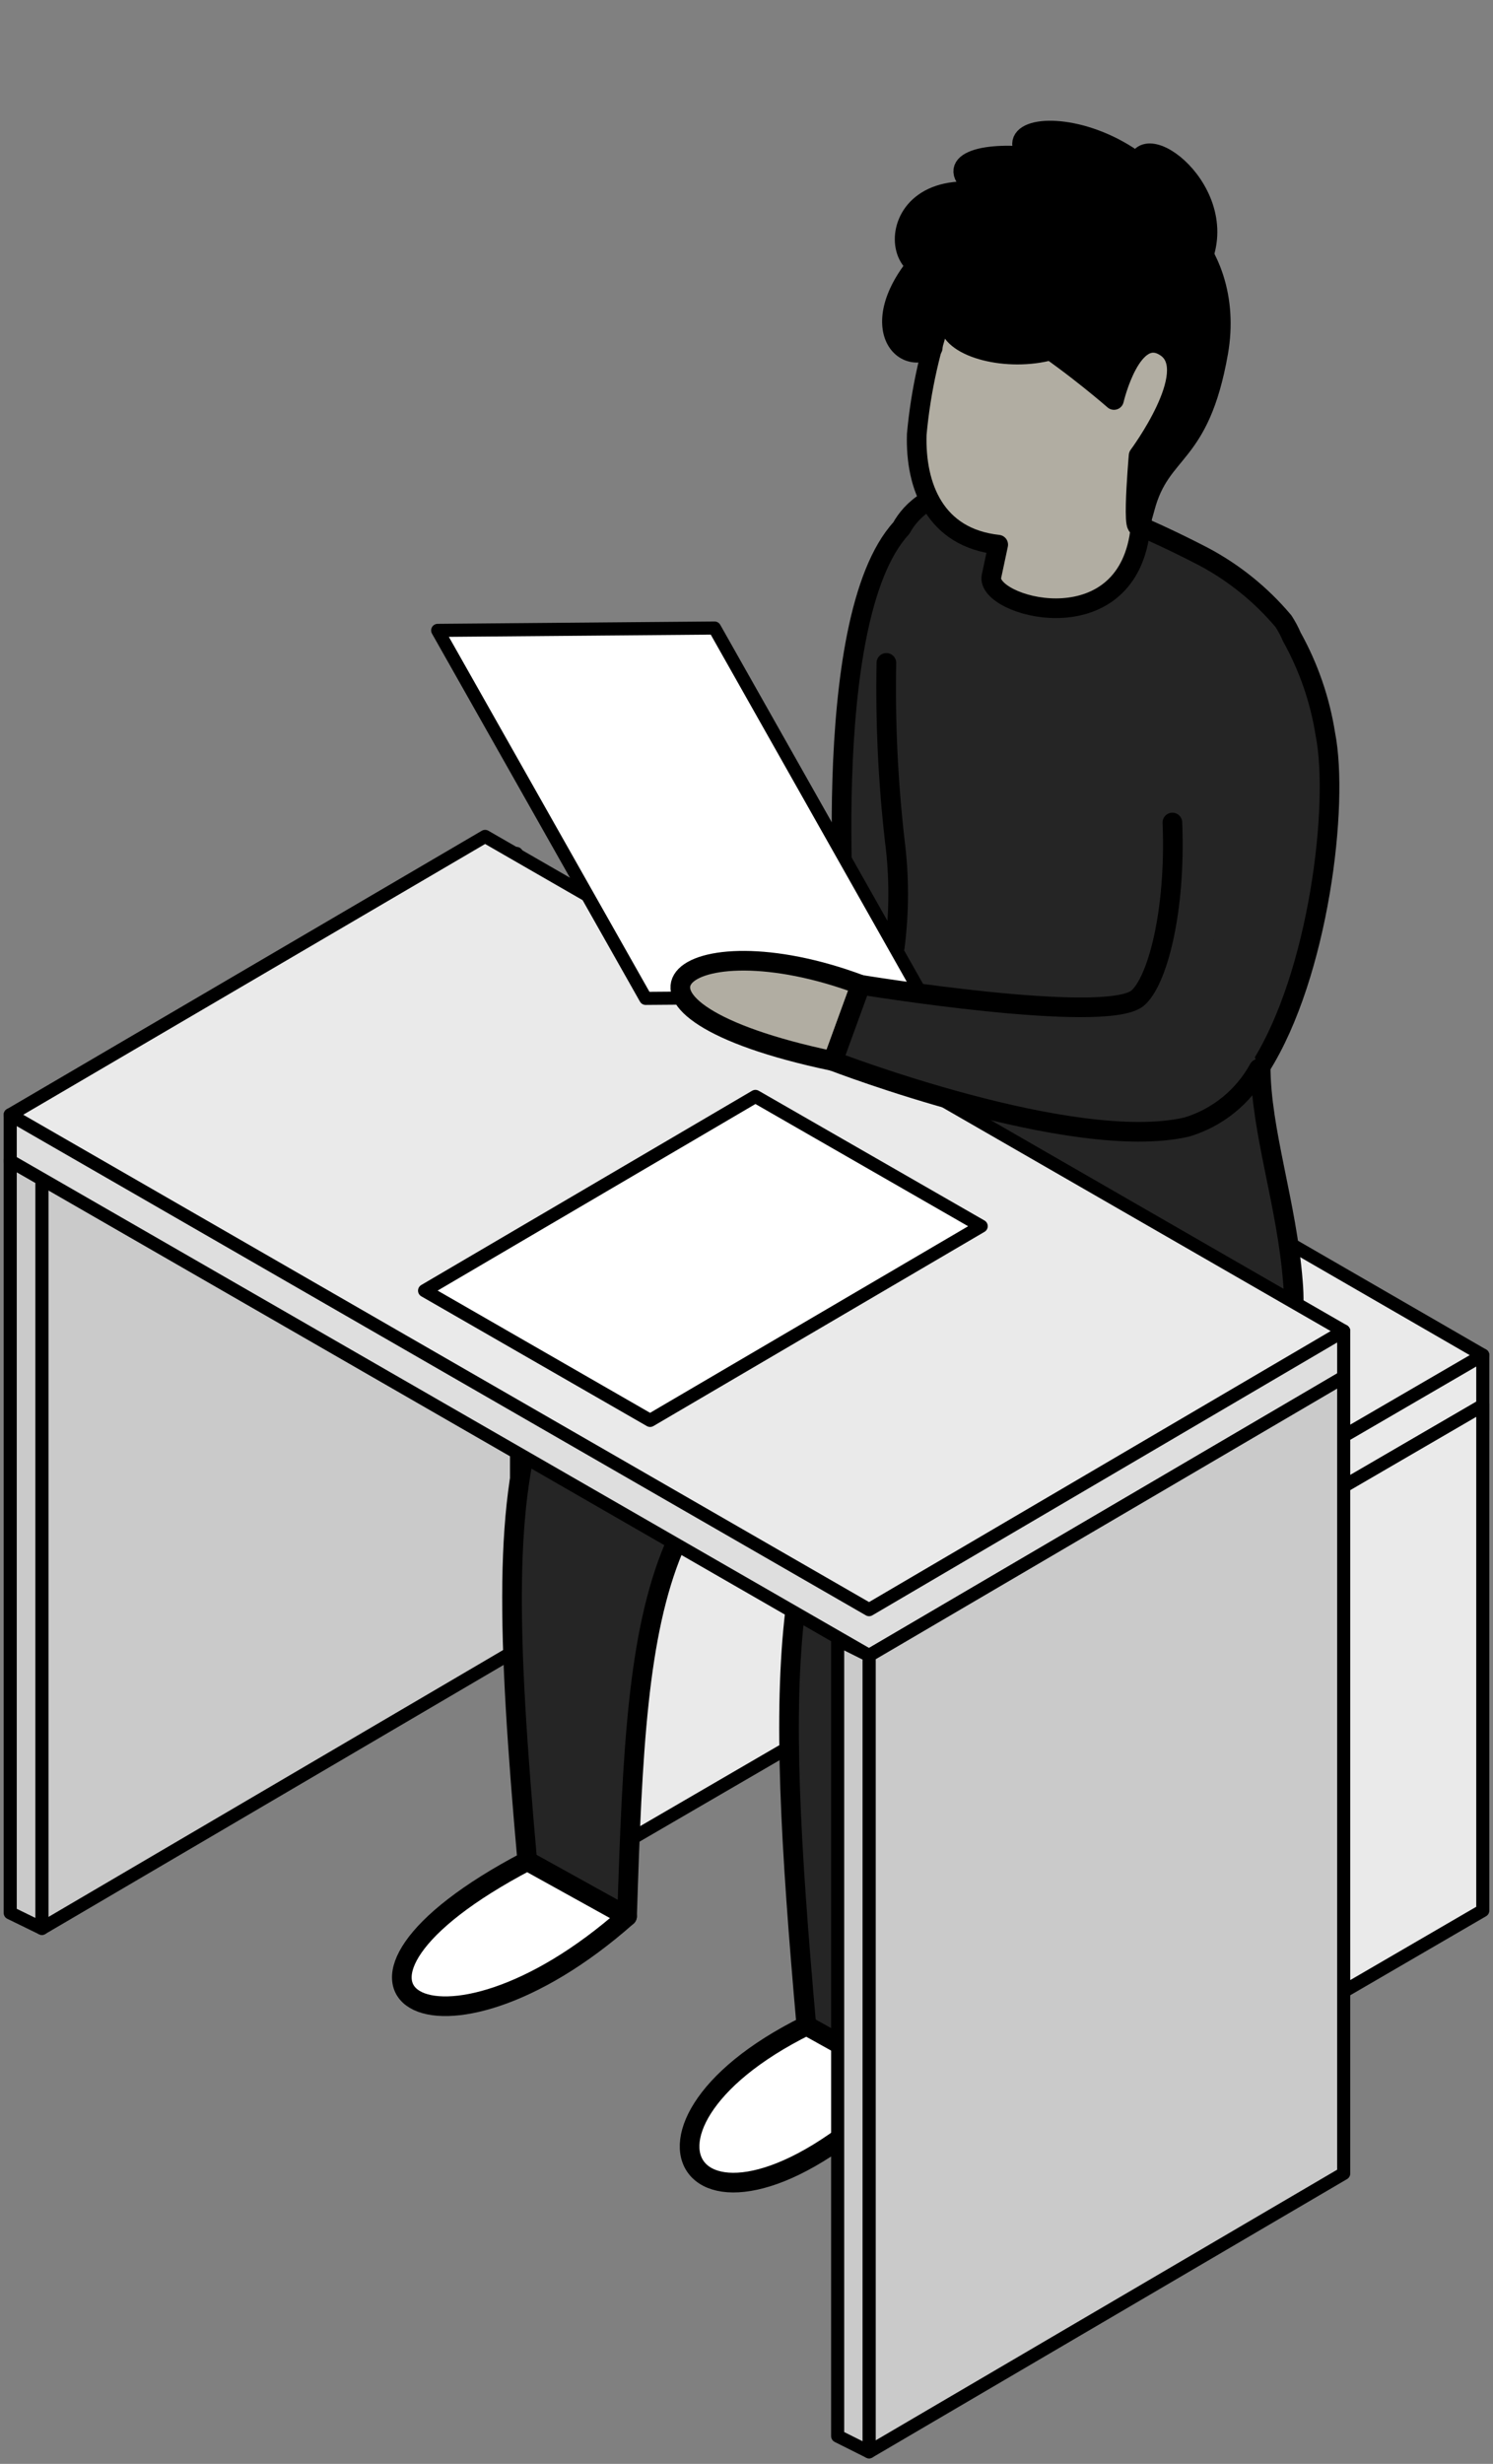 <svg width="57" height="94" viewBox="0 0 57 94" fill="none" xmlns="http://www.w3.org/2000/svg">
<rect x="0" y="0" width="57" height="94" fill="#808080" stroke="none"/>
<path d="M1.6 73.57L19.72 62.94V32.56L1.6 43.19V73.57Z" fill="#CACACA" stroke="black" stroke-width="0.5" stroke-linecap="round" stroke-linejoin="round"/>
<path d="M0.39 44.29L1.6 44.98V73.57L0.39 72.98V44.29Z" fill="#CACACA" stroke="black" stroke-width="0.5" stroke-linecap="round" stroke-linejoin="round"/>
<path d="M22.58 71.04L39.54 61.18V41.91L22.58 51.77V71.04Z" fill="#EAEAEA" stroke="black" stroke-width="0.5" stroke-linecap="round" stroke-linejoin="round"/>
<path d="M56.61 54.5V51.7H22.58V53.62L39.65 63.48L56.61 53.62" fill="#EAEAEA"/>
<path d="M56.61 54.5V51.7H22.58V53.62L39.65 63.48L56.61 53.62" stroke="black" stroke-width="0.5" stroke-linecap="round" stroke-linejoin="round"/>
<path d="M39.65 82.75L56.61 72.89V53.62L39.65 63.48V82.75Z" fill="#EAEAEA" stroke="black" stroke-width="0.5" stroke-linecap="round" stroke-linejoin="round"/>
<path d="M56.61 51.7L39.54 41.84L22.58 51.7L39.65 61.56L56.61 51.7Z" fill="#EAEAEA" stroke="black" stroke-width="0.5" stroke-linecap="round" stroke-linejoin="round"/>
<path d="M48.13 40.69C50.35 37.17 51.13 30.69 50.6 28.01C50.395 26.708 49.962 25.452 49.32 24.3C49.231 24.091 49.124 23.89 49 23.7C48.148 22.688 47.109 21.849 45.94 21.23C37.79 17.01 35.19 18.73 34.41 20.15C31.17 23.67 32.33 36.69 32.33 36.69L30.33 44.61C19.51 50.3 18.59 53.67 20.13 71L23.94 73.11C24.34 60.48 24.77 55.32 34.47 52.05C29.64 57.31 29.56 63.45 30.79 77.33L34.6 79.4C35.31 66.71 37.07 60.76 42.16 57.08C45.95 54.33 49.78 53.56 49.36 48.9C49.13 45.93 48.13 43.13 48.13 40.69Z" fill="#252525" stroke="black" stroke-width="0.75" stroke-linecap="round" stroke-linejoin="round"/>
<path d="M29.54 47.82C27.3 55 31.8 55 33 50.05L29.54 47.82Z" fill="white" stroke="black" stroke-width="0.75" stroke-linecap="round" stroke-linejoin="round"/>
<path d="M35.61 13.27C34.26 10.71 35.45 5.59 39.83 7.93C44.21 10.27 35.61 13.27 35.61 13.27Z" fill="black" stroke="black" stroke-width="0.75" stroke-linecap="round" stroke-linejoin="round"/>
<path d="M33.84 25.29C33.797 27.555 33.904 29.82 34.16 32.07C34.334 33.421 34.334 34.789 34.16 36.14" stroke="black" stroke-width="0.75" stroke-linecap="round" stroke-linejoin="round"/>
<path d="M35 16.57C34.94 18.57 35.71 20.52 38.11 20.78L37.85 22C37.65 23.13 42.77 24.58 43.49 20.51C43.812 18.149 44.486 15.85 45.49 13.69C46.05 12.39 37.89 7.24 36.12 11.6C35.532 13.201 35.155 14.872 35 16.57Z" fill="#B1ADA2" stroke="black" stroke-width="0.75" stroke-linecap="round" stroke-linejoin="round"/>
<path d="M43.71 19.38C44.32 17.07 45.79 17.53 46.51 13.45C47.23 9.37 43.91 6.13 39.83 7.93C36.11 6.24 35.61 11.93 35.61 11.93C36.72 10.17 42.53 15.26 42.53 15.26C42.53 15.26 43.21 12.34 44.53 13.26C45.85 14.18 43.47 17.38 43.47 17.38C43.47 17.38 43.09 21.7 43.71 19.38Z" fill="black" stroke="black" stroke-width="0.75" stroke-linecap="round" stroke-linejoin="round"/>
<path d="M20.13 71C10.83 75.87 16.71 79.51 23.94 73.11L20.13 71Z" fill="white" stroke="black" stroke-width="0.75" stroke-linecap="round" stroke-linejoin="round"/>
<path d="M30.79 77.28C22.58 81.34 26.79 87.28 34.6 79.4L30.79 77.28Z" fill="white" stroke="black" stroke-width="0.75" stroke-linecap="round" stroke-linejoin="round"/>
<path d="M51.3 53.34V50.78L0.39 42.53V44.29L33.18 63.16L51.3 52.54" fill="#DEDEDE"/>
<path d="M51.3 53.34V50.78L0.39 42.53V44.29L33.18 63.16L51.3 52.54" stroke="black" stroke-width="0.5" stroke-linecap="round" stroke-linejoin="round"/>
<path d="M33.18 93.54L51.3 82.92V52.54L33.18 63.16V93.54Z" fill="#CACACA" stroke="black" stroke-width="0.5" stroke-linecap="round" stroke-linejoin="round"/>
<path d="M51.3 50.78L18.52 31.91L0.39 42.53L33.18 61.41L51.3 50.78Z" fill="#EAEAEA" stroke="black" stroke-width="0.5" stroke-linecap="round" stroke-linejoin="round"/>
<path d="M33.18 93.54L31.98 92.94V62.56L33.18 63.16V93.54Z" fill="#CACACA" stroke="black" stroke-width="0.5" stroke-linecap="round" stroke-linejoin="round"/>
<path d="M37.46 46.78L24.82 54.19L16.21 49.24L28.84 41.83L37.46 46.78Z" fill="white" stroke="black" stroke-width="0.5" stroke-linecap="round" stroke-linejoin="round"/>
<path d="M35.22 38.01L27.28 23.96L16.71 24.05L24.65 38.09L35.22 38.01Z" fill="white" stroke="black" stroke-width="0.5" stroke-linecap="round" stroke-linejoin="round"/>
<path d="M32.86 37.57C26 35 22.07 38.44 31.8 40.48L32.86 37.57Z" fill="#B1ADA2" stroke="black" stroke-width="0.75" stroke-linecap="round" stroke-linejoin="round"/>
<path d="M37.55 7.35C34.16 5.35 42.93 5.19 43.66 8.71C44.39 12.23 42.31 11.78 42.31 11.78L41.08 11L37.55 7.35Z" fill="black" stroke="black" stroke-width="0.75" stroke-linecap="round" stroke-linejoin="round"/>
<path d="M45.9 9.89C44.22 3.72 36.28 4.33 40 6.52C43.72 8.71 45.9 9.89 45.9 9.89Z" fill="black" stroke="black" stroke-width="0.75" stroke-linecap="round" stroke-linejoin="round"/>
<path d="M37.55 7.35C33.09 6.69 34.15 12.35 37.06 9.43C39.97 6.51 37.55 7.35 37.55 7.35Z" fill="black" stroke="black" stroke-width="0.75" stroke-linecap="round" stroke-linejoin="round"/>
<path d="M35.61 9.43C32.87 12.11 34.32 14.09 35.61 13.27V9.43Z" fill="black" stroke="black" stroke-width="0.75" stroke-linecap="round" stroke-linejoin="round"/>
<path d="M45.9 9.89C47.01 7.08 43.13 4.45 43.43 6.69C43.562 7.38 43.855 8.029 44.283 8.584C44.713 9.14 45.266 9.588 45.9 9.89Z" fill="black" stroke="black" stroke-width="0.75" stroke-linecap="round" stroke-linejoin="round"/>
<path d="M41.28 12.82C38.62 14.82 32.03 12.17 40.15 10.03L41.28 12.82Z" fill="black" stroke="black" stroke-width="0.75" stroke-linecap="round" stroke-linejoin="round"/>
<path d="M44.76 31.38C44.9 34.81 44.17 37.48 43.42 38.09C42.13 39.09 32.86 37.57 32.86 37.57L31.8 40.48C31.8 40.48 40.93 44 45.3 43C46.478 42.649 47.469 41.847 48.06 40.77" fill="#252525"/>
<path d="M44.76 31.38C44.9 34.81 44.17 37.48 43.42 38.09C42.13 39.09 32.86 37.57 32.86 37.57L31.8 40.48C31.8 40.48 40.93 44 45.3 43C46.478 42.649 47.469 41.847 48.06 40.77" stroke="black" stroke-width="0.75" stroke-linecap="round" stroke-linejoin="round"/>
</svg>
